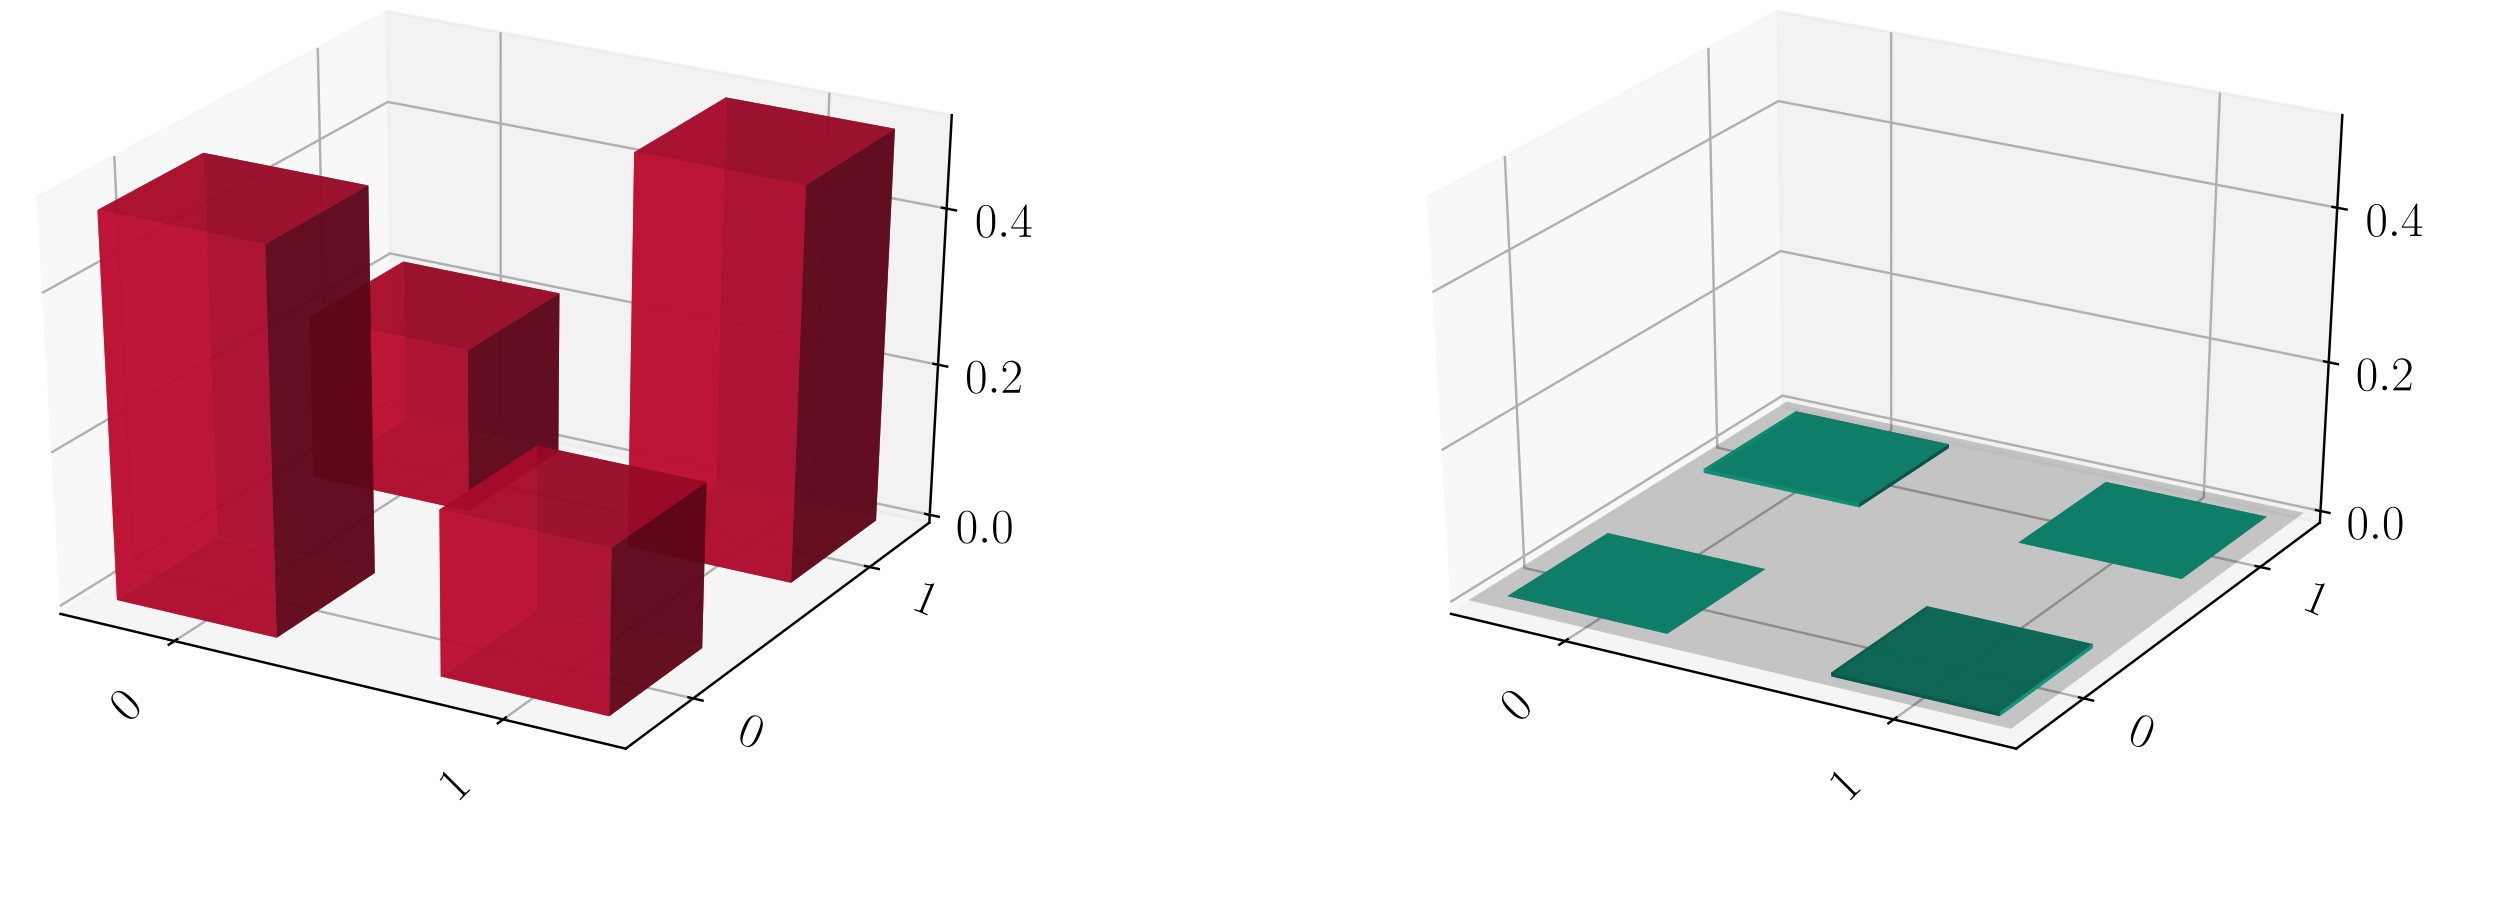 <?xml version="1.0" encoding="utf-8" standalone="no"?>
<!DOCTYPE svg PUBLIC "-//W3C//DTD SVG 1.1//EN"
  "http://www.w3.org/Graphics/SVG/1.1/DTD/svg11.dtd">
<!-- Created with matplotlib (https://matplotlib.org/) -->
<svg height="302.4pt" version="1.1" viewBox="0 0 820.8 302.4" width="820.8pt" xmlns="http://www.w3.org/2000/svg" xmlns:xlink="http://www.w3.org/1999/xlink">
 <defs>
  <style type="text/css">
*{stroke-linecap:butt;stroke-linejoin:round;}
  </style>
 </defs>
 <g id="figure_1">
  <g id="patch_1">
   <path d="M 0 302.4 
L 820.8 302.4 
L 820.8 0 
L 0 0 
z
" style="fill:#ffffff;"/>
  </g>
  <g id="patch_2">
   <path d="M -30.6 262.8 
L 349.855 262.8 
L 349.855 -14.4 
L -30.6 -14.4 
z
" style="fill:#ffffff;"/>
  </g>
  <g id="pane3d_1">
   <g id="patch_3">
    <path d="M 19.835 201.549 
L 128.723 133.585 
L 126.91 3.719 
L 11.951 64.782 
" style="fill:#f2f2f2;opacity:0.5;stroke:#f2f2f2;stroke-linejoin:miter;"/>
   </g>
  </g>
  <g id="pane3d_2">
   <g id="patch_4">
    <path d="M 128.723 133.585 
L 305.112 171.581 
L 312.492 37.799 
L 126.91 3.719 
" style="fill:#e6e6e6;opacity:0.5;stroke:#e6e6e6;stroke-linejoin:miter;"/>
   </g>
  </g>
  <g id="pane3d_3">
   <g id="patch_5">
    <path d="M 19.835 201.549 
L 205.42 245.801 
L 305.112 171.581 
L 128.723 133.585 
" style="fill:#ececec;opacity:0.5;stroke:#ececec;stroke-linejoin:miter;"/>
   </g>
  </g>
  <g id="axis3d_1">
   <g id="line2d_1">
    <path d="M 19.835 201.549 
L 205.42 245.801 
" style="fill:none;stroke:#000000;stroke-linecap:square;stroke-width:0.8;"/>
   </g>
   <g id="Line3DCollection_1">
    <path d="M 57.255 210.471 
L 164.384 141.267 
L 164.365 10.597 
" style="fill:none;stroke:#b0b0b0;stroke-width:0.8;"/>
    <path d="M 165.194 236.209 
L 266.98 163.367 
L 272.304 30.419 
" style="fill:none;stroke:#b0b0b0;stroke-width:0.8;"/>
   </g>
   <g id="xtick_1">
    <g id="line2d_2">
     <path d="M 58.178 209.875 
L 55.405 211.667 
" style="fill:none;stroke:#000000;stroke-linecap:square;stroke-width:0.8;"/>
    </g>
    <g id="text_1">
     <!-- 0 -->
     <defs>
      <path d="M 42 31.844 
C 42 37.969 41.906 48.422 37.703 56.453 
C 34 63.484 28.094 66 22.906 66 
C 18.094 66 12 63.781 8.203 56.562 
C 4.203 49.016 3.797 39.672 3.797 31.844 
C 3.797 26.109 3.906 17.375 7 9.734 
C 11.297 -0.609 19 -2 22.906 -2 
C 27.5 -2 34.5 -0.109 38.594 9.438 
C 41.594 16.375 42 24.5 42 31.844 
z
M 22.906 -0.406 
C 16.5 -0.406 12.703 5.125 11.297 12.75 
C 10.203 18.688 10.203 27.328 10.203 32.953 
C 10.203 40.688 10.203 47.109 11.5 53.234 
C 13.406 61.781 19 64.391 22.906 64.391 
C 27 64.391 32.297 61.672 34.203 53.438 
C 35.5 47.719 35.594 40.984 35.594 32.953 
C 35.594 26.422 35.594 18.375 34.406 12.453 
C 32.297 1.5 26.406 -0.406 22.906 -0.406 
z
" id="CMR17-48"/>
     </defs>
     <g transform="translate(42.153 237.612)rotate(-45)scale(0.16 -0.16)">
      <use transform="scale(0.996)" xlink:href="#CMR17-48"/>
     </g>
    </g>
   </g>
   <g id="xtick_2">
    <g id="line2d_3">
     <path d="M 166.073 235.58 
L 163.433 237.47 
" style="fill:none;stroke:#000000;stroke-linecap:square;stroke-width:0.8;"/>
    </g>
    <g id="text_2">
     <!-- 1 -->
     <defs>
      <path d="M 26.594 63.797 
C 26.594 65.891 26.5 66 25.094 66 
C 21.203 61.359 15.297 59.891 9.703 59.688 
C 9.406 59.688 8.906 59.688 8.797 59.5 
C 8.703 59.297 8.703 59.094 8.703 57 
C 11.797 57 17 57.594 21 59.984 
L 21 7.297 
C 21 3.797 20.797 2.594 12.203 2.594 
L 9.203 2.594 
L 9.203 0 
C 14 0.094 19 0.188 23.797 0.188 
C 28.594 0.188 33.594 0.094 38.406 0 
L 38.406 2.594 
L 35.406 2.594 
C 26.797 2.594 26.594 3.688 26.594 7.297 
z
" id="CMR17-49"/>
     </defs>
     <g transform="translate(150.086 263.768)rotate(-45)scale(0.16 -0.16)">
      <use transform="scale(0.996)" xlink:href="#CMR17-49"/>
     </g>
    </g>
   </g>
  </g>
  <g id="axis3d_2">
   <g id="line2d_4">
    <path d="M 305.112 171.581 
L 205.42 245.801 
" style="fill:none;stroke:#000000;stroke-linecap:square;stroke-width:0.8;"/>
   </g>
   <g id="Line3DCollection_2">
    <path d="M 37.513 51.204 
L 43.974 186.482 
L 227.578 229.304 
" style="fill:none;stroke:#b0b0b0;stroke-width:0.8;"/>
    <path d="M 104.331 15.713 
L 107.269 146.976 
L 285.522 186.165 
" style="fill:none;stroke:#b0b0b0;stroke-width:0.8;"/>
   </g>
   <g id="xtick_3">
    <g id="line2d_5">
     <path d="M 226.042 228.946 
L 230.653 230.022 
" style="fill:none;stroke:#000000;stroke-linecap:square;stroke-width:0.8;"/>
    </g>
    <g id="text_3">
     <!-- 0 -->
     <g transform="translate(241.429 243.361)rotate(-337.5)scale(0.16 -0.16)">
      <use transform="scale(0.996)" xlink:href="#CMR17-48"/>
     </g>
    </g>
   </g>
   <g id="xtick_4">
    <g id="line2d_6">
     <path d="M 284.034 185.838 
L 288.502 186.821 
" style="fill:none;stroke:#000000;stroke-linecap:square;stroke-width:0.8;"/>
    </g>
    <g id="text_4">
     <!-- 1 -->
     <g transform="translate(298.787 199.716)rotate(-337.5)scale(0.16 -0.16)">
      <use transform="scale(0.996)" xlink:href="#CMR17-49"/>
     </g>
    </g>
   </g>
  </g>
  <g id="axis3d_3">
   <g id="line2d_7">
    <path d="M 305.112 171.581 
L 312.492 37.799 
" style="fill:none;stroke:#000000;stroke-linecap:square;stroke-width:0.8;"/>
   </g>
   <g id="Line3DCollection_3">
    <path d="M 305.252 169.037 
L 128.689 131.11 
L 19.685 198.952 
" style="fill:none;stroke:#b0b0b0;stroke-width:0.8;"/>
    <path d="M 307.971 119.74 
L 128.02 83.194 
L 16.783 148.607 
" style="fill:none;stroke:#b0b0b0;stroke-width:0.8;"/>
    <path d="M 310.798 68.497 
L 127.326 33.469 
L 13.763 96.207 
" style="fill:none;stroke:#b0b0b0;stroke-width:0.8;"/>
   </g>
   <g id="xtick_5">
    <g id="line2d_8">
     <path d="M 303.779 168.72 
L 308.201 169.67 
" style="fill:none;stroke:#000000;stroke-linecap:square;stroke-width:0.8;"/>
    </g>
    <g id="text_5">
     <!-- $0.0$ -->
     <defs>
      <path d="M 18.406 4.797 
C 18.406 7.688 16 9.688 13.594 9.688 
C 10.703 9.688 8.703 7.297 8.703 4.891 
C 8.703 2 11.094 0 13.5 0 
C 16.406 0 18.406 2.391 18.406 4.797 
z
" id="CMMI12-58"/>
     </defs>
     <g transform="translate(313.808 178.165)scale(0.16 -0.16)">
      <use transform="scale(0.996)" xlink:href="#CMR17-48"/>
      <use transform="translate(45.69 0)scale(0.996)" xlink:href="#CMMI12-58"/>
      <use transform="translate(72.788 0)scale(0.996)" xlink:href="#CMR17-48"/>
     </g>
    </g>
   </g>
   <g id="xtick_6">
    <g id="line2d_9">
     <path d="M 306.469 119.435 
L 310.98 120.351 
" style="fill:none;stroke:#000000;stroke-linecap:square;stroke-width:0.8;"/>
    </g>
    <g id="text_6">
     <!-- $0.2$ -->
     <defs>
      <path d="M 41.703 15.469 
L 39.906 15.469 
C 38.906 8.391 38.094 7.188 37.703 6.594 
C 37.203 5.797 30 5.797 28.594 5.797 
L 9.406 5.797 
C 13 9.688 20 16.766 28.5 24.938 
C 34.594 30.719 41.703 37.5 41.703 47.391 
C 41.703 59.188 32.297 66 21.797 66 
C 10.797 66 4.094 56.297 4.094 47.297 
C 4.094 43.391 7 42.891 8.203 42.891 
C 9.203 42.891 12.203 43.484 12.203 46.984 
C 12.203 50.094 9.594 51 8.203 51 
C 7.594 51 7 50.891 6.594 50.688 
C 8.5 59.188 14.297 63.391 20.406 63.391 
C 29.094 63.391 34.797 56.5 34.797 47.391 
C 34.797 38.703 29.703 31.219 24 24.734 
L 4.094 2.297 
L 4.094 0 
L 39.297 0 
z
" id="CMR17-50"/>
     </defs>
     <g transform="translate(316.879 128.938)scale(0.16 -0.16)">
      <use transform="scale(0.996)" xlink:href="#CMR17-48"/>
      <use transform="translate(45.69 0)scale(0.996)" xlink:href="#CMMI12-58"/>
      <use transform="translate(72.788 0)scale(0.996)" xlink:href="#CMR17-50"/>
     </g>
    </g>
   </g>
   <g id="xtick_7">
    <g id="line2d_10">
     <path d="M 309.265 68.204 
L 313.868 69.083 
" style="fill:none;stroke:#000000;stroke-linecap:square;stroke-width:0.8;"/>
    </g>
    <g id="text_7">
     <!-- $0.4$ -->
     <defs>
      <path d="M 33.594 64.797 
C 33.594 66.891 33.5 67 31.703 67 
L 2 19.594 
L 2 17 
L 27.797 17 
L 27.797 7.188 
C 27.797 3.594 27.594 2.594 20.594 2.594 
L 18.703 2.594 
L 18.703 0 
C 21.906 0.188 27.297 0.188 30.703 0.188 
C 34.094 0.188 39.5 0.188 42.703 0 
L 42.703 2.594 
L 40.797 2.594 
C 33.797 2.594 33.594 3.594 33.594 7.188 
L 33.594 17 
L 43.797 17 
L 43.797 19.594 
L 33.594 19.594 
z
M 28.094 58.172 
L 28.094 19.594 
L 4 19.594 
z
" id="CMR17-52"/>
     </defs>
     <g transform="translate(320.072 77.771)scale(0.16 -0.16)">
      <use transform="scale(0.996)" xlink:href="#CMR17-48"/>
      <use transform="translate(45.69 0)scale(0.996)" xlink:href="#CMMI12-58"/>
      <use transform="translate(72.788 0)scale(0.996)" xlink:href="#CMR17-52"/>
     </g>
    </g>
   </g>
  </g>
  <g id="axes_1">
   <g id="Poly3DCollection_1">
    <path clip-path="url(#pa3c12cfc31)" d="M 133.052 137.476 
L 132.417 85.889 
L 183.681 96.323 
L 183.306 148.338 
z
" style="fill:#5d0618;fill-opacity:0.8;"/>
    <path clip-path="url(#pa3c12cfc31)" d="M 102.864 156.46 
L 133.052 137.476 
L 183.306 148.338 
L 153.833 167.797 
z
" style="fill:#74081d;fill-opacity:0.8;"/>
    <path clip-path="url(#pa3c12cfc31)" d="M 102.864 156.46 
L 101.598 104.129 
L 132.417 85.889 
L 133.052 137.476 
z
" style="fill:#ba0c2f;fill-opacity:0.8;"/>
    <path clip-path="url(#pa3c12cfc31)" d="M 153.833 167.797 
L 183.306 148.338 
L 183.681 96.323 
L 153.606 115.028 
z
" style="fill:#5d0618;fill-opacity:0.8;"/>
    <path clip-path="url(#pa3c12cfc31)" d="M 101.598 104.129 
L 153.606 115.028 
L 183.681 96.323 
L 132.417 85.889 
z
" style="fill:#a30a29;fill-opacity:0.8;"/>
    <path clip-path="url(#pa3c12cfc31)" d="M 102.864 156.46 
L 153.833 167.797 
L 153.606 115.028 
L 101.598 104.129 
z
" style="fill:#ba0c2f;fill-opacity:0.8;"/>
   </g>
   <g id="Poly3DCollection_2">
    <path clip-path="url(#pa3c12cfc31)" d="M 206.101 179.423 
L 234.813 159.47 
L 287.62 170.884 
L 259.718 191.35 
z
" style="fill:#74081d;fill-opacity:0.8;"/>
    <path clip-path="url(#pa3c12cfc31)" d="M 234.813 159.47 
L 238.306 31.98 
L 293.829 42.28 
L 287.62 170.884 
z
" style="fill:#5d0618;fill-opacity:0.8;"/>
    <path clip-path="url(#pa3c12cfc31)" d="M 206.101 179.423 
L 208.21 49.994 
L 238.306 31.98 
L 234.813 159.47 
z
" style="fill:#ba0c2f;fill-opacity:0.8;"/>
    <path clip-path="url(#pa3c12cfc31)" d="M 259.718 191.35 
L 287.62 170.884 
L 293.829 42.28 
L 264.63 60.781 
z
" style="fill:#5d0618;fill-opacity:0.8;"/>
    <path clip-path="url(#pa3c12cfc31)" d="M 206.101 179.423 
L 259.718 191.35 
L 264.63 60.781 
L 208.21 49.994 
z
" style="fill:#ba0c2f;fill-opacity:0.8;"/>
    <path clip-path="url(#pa3c12cfc31)" d="M 208.21 49.994 
L 264.63 60.781 
L 293.829 42.28 
L 238.306 31.98 
z
" style="fill:#a30a29;fill-opacity:0.8;"/>
   </g>
   <g id="Poly3DCollection_3">
    <path clip-path="url(#pa3c12cfc31)" d="M 176.094 200.277 
L 176.337 146.287 
L 231.971 158.304 
L 230.541 212.751 
z
" style="fill:#5d0618;fill-opacity:0.8;"/>
    <path clip-path="url(#pa3c12cfc31)" d="M 144.7 222.094 
L 176.094 200.277 
L 230.541 212.751 
L 199.997 235.155 
z
" style="fill:#74081d;fill-opacity:0.8;"/>
    <path clip-path="url(#pa3c12cfc31)" d="M 144.7 222.094 
L 144.259 167.309 
L 176.337 146.287 
L 176.094 200.277 
z
" style="fill:#ba0c2f;fill-opacity:0.8;"/>
    <path clip-path="url(#pa3c12cfc31)" d="M 199.997 235.155 
L 230.541 212.751 
L 231.971 158.304 
L 200.782 179.904 
z
" style="fill:#5d0618;fill-opacity:0.8;"/>
    <path clip-path="url(#pa3c12cfc31)" d="M 144.259 167.309 
L 200.782 179.904 
L 231.971 158.304 
L 176.337 146.287 
z
" style="fill:#a30a29;fill-opacity:0.8;"/>
    <path clip-path="url(#pa3c12cfc31)" d="M 144.7 222.094 
L 199.997 235.155 
L 200.782 179.904 
L 144.259 167.309 
z
" style="fill:#ba0c2f;fill-opacity:0.8;"/>
   </g>
   <g id="Poly3DCollection_4">
    <path clip-path="url(#pa3c12cfc31)" d="M 38.414 196.99 
L 71.347 176.279 
L 123.047 188.124 
L 90.858 209.377 
z
" style="fill:#74081d;fill-opacity:0.8;"/>
    <path clip-path="url(#pa3c12cfc31)" d="M 71.347 176.279 
L 66.708 50.164 
L 120.947 60.901 
L 123.047 188.124 
z
" style="fill:#5d0618;fill-opacity:0.8;"/>
    <path clip-path="url(#pa3c12cfc31)" d="M 38.414 196.99 
L 31.99 68.947 
L 66.708 50.164 
L 71.347 176.279 
z
" style="fill:#ba0c2f;fill-opacity:0.8;"/>
    <path clip-path="url(#pa3c12cfc31)" d="M 90.858 209.377 
L 123.047 188.124 
L 120.947 60.901 
L 87.049 80.201 
z
" style="fill:#5d0618;fill-opacity:0.8;"/>
    <path clip-path="url(#pa3c12cfc31)" d="M 38.414 196.99 
L 90.858 209.377 
L 87.049 80.201 
L 31.99 68.947 
z
" style="fill:#ba0c2f;fill-opacity:0.8;"/>
    <path clip-path="url(#pa3c12cfc31)" d="M 31.99 68.947 
L 87.049 80.201 
L 120.947 60.901 
L 66.708 50.164 
z
" style="fill:#a30a29;fill-opacity:0.8;"/>
   </g>
  </g>
  <g id="patch_6">
   <path d="M 425.945 262.8 
L 806.4 262.8 
L 806.4 -14.4 
L 425.945 -14.4 
z
" style="fill:#ffffff;"/>
  </g>
  <g id="pane3d_4">
   <g id="patch_7">
    <path d="M 476.381 201.549 
L 585.269 133.585 
L 583.456 3.719 
L 468.496 64.782 
" style="fill:#f2f2f2;opacity:0.5;stroke:#f2f2f2;stroke-linejoin:miter;"/>
   </g>
  </g>
  <g id="pane3d_5">
   <g id="patch_8">
    <path d="M 585.269 133.585 
L 761.657 171.581 
L 769.037 37.799 
L 583.456 3.719 
" style="fill:#e6e6e6;opacity:0.5;stroke:#e6e6e6;stroke-linejoin:miter;"/>
   </g>
  </g>
  <g id="pane3d_6">
   <g id="patch_9">
    <path d="M 476.381 201.549 
L 661.965 245.801 
L 761.657 171.581 
L 585.269 133.585 
" style="fill:#ececec;opacity:0.5;stroke:#ececec;stroke-linejoin:miter;"/>
   </g>
  </g>
  <g id="axis3d_4">
   <g id="line2d_11">
    <path d="M 476.381 201.549 
L 661.965 245.801 
" style="fill:none;stroke:#000000;stroke-linecap:square;stroke-width:0.8;"/>
   </g>
   <g id="Line3DCollection_4">
    <path d="M 513.8 210.471 
L 620.93 141.267 
L 620.91 10.597 
" style="fill:none;stroke:#b0b0b0;stroke-width:0.8;"/>
    <path d="M 621.74 236.209 
L 723.525 163.367 
L 728.849 30.419 
" style="fill:none;stroke:#b0b0b0;stroke-width:0.8;"/>
   </g>
   <g id="xtick_8">
    <g id="line2d_12">
     <path d="M 514.724 209.875 
L 511.95 211.667 
" style="fill:none;stroke:#000000;stroke-linecap:square;stroke-width:0.8;"/>
    </g>
    <g id="text_8">
     <!-- 0 -->
     <g transform="translate(498.698 237.612)rotate(-45)scale(0.16 -0.16)">
      <use transform="scale(0.996)" xlink:href="#CMR17-48"/>
     </g>
    </g>
   </g>
   <g id="xtick_9">
    <g id="line2d_13">
     <path d="M 622.619 235.58 
L 619.978 237.47 
" style="fill:none;stroke:#000000;stroke-linecap:square;stroke-width:0.8;"/>
    </g>
    <g id="text_9">
     <!-- 1 -->
     <g transform="translate(606.632 263.768)rotate(-45)scale(0.16 -0.16)">
      <use transform="scale(0.996)" xlink:href="#CMR17-49"/>
     </g>
    </g>
   </g>
  </g>
  <g id="axis3d_5">
   <g id="line2d_14">
    <path d="M 761.657 171.581 
L 661.965 245.801 
" style="fill:none;stroke:#000000;stroke-linecap:square;stroke-width:0.8;"/>
   </g>
   <g id="Line3DCollection_5">
    <path d="M 494.059 51.204 
L 500.519 186.482 
L 684.123 229.304 
" style="fill:none;stroke:#b0b0b0;stroke-width:0.8;"/>
    <path d="M 560.876 15.713 
L 563.814 146.976 
L 742.068 186.165 
" style="fill:none;stroke:#b0b0b0;stroke-width:0.8;"/>
   </g>
   <g id="xtick_10">
    <g id="line2d_15">
     <path d="M 682.587 228.946 
L 687.198 230.022 
" style="fill:none;stroke:#000000;stroke-linecap:square;stroke-width:0.8;"/>
    </g>
    <g id="text_10">
     <!-- 0 -->
     <g transform="translate(697.975 243.361)rotate(-337.5)scale(0.16 -0.16)">
      <use transform="scale(0.996)" xlink:href="#CMR17-48"/>
     </g>
    </g>
   </g>
   <g id="xtick_11">
    <g id="line2d_16">
     <path d="M 740.579 185.838 
L 745.047 186.821 
" style="fill:none;stroke:#000000;stroke-linecap:square;stroke-width:0.8;"/>
    </g>
    <g id="text_11">
     <!-- 1 -->
     <g transform="translate(755.332 199.716)rotate(-337.5)scale(0.16 -0.16)">
      <use transform="scale(0.996)" xlink:href="#CMR17-49"/>
     </g>
    </g>
   </g>
  </g>
  <g id="axis3d_6">
   <g id="line2d_17">
    <path d="M 761.657 171.581 
L 769.037 37.799 
" style="fill:none;stroke:#000000;stroke-linecap:square;stroke-width:0.8;"/>
   </g>
   <g id="Line3DCollection_6">
    <path d="M 761.867 167.78 
L 585.217 129.888 
L 476.157 197.669 
" style="fill:none;stroke:#b0b0b0;stroke-width:0.8;"/>
    <path d="M 764.56 118.951 
L 584.555 82.428 
L 473.282 147.801 
" style="fill:none;stroke:#b0b0b0;stroke-width:0.8;"/>
    <path d="M 767.359 68.213 
L 583.867 33.194 
L 470.291 95.917 
" style="fill:none;stroke:#b0b0b0;stroke-width:0.8;"/>
   </g>
   <g id="xtick_12">
    <g id="line2d_18">
     <path d="M 760.393 167.464 
L 764.818 168.413 
" style="fill:none;stroke:#000000;stroke-linecap:square;stroke-width:0.8;"/>
    </g>
    <g id="text_12">
     <!-- $0.0$ -->
     <g transform="translate(770.432 176.91)scale(0.16 -0.16)">
      <use transform="scale(0.996)" xlink:href="#CMR17-48"/>
      <use transform="translate(45.69 0)scale(0.996)" xlink:href="#CMMI12-58"/>
      <use transform="translate(72.788 0)scale(0.996)" xlink:href="#CMR17-48"/>
     </g>
    </g>
   </g>
   <g id="xtick_13">
    <g id="line2d_19">
     <path d="M 763.057 118.646 
L 767.57 119.561 
" style="fill:none;stroke:#000000;stroke-linecap:square;stroke-width:0.8;"/>
    </g>
    <g id="text_13">
     <!-- $0.2$ -->
     <g transform="translate(773.474 128.15)scale(0.16 -0.16)">
      <use transform="scale(0.996)" xlink:href="#CMR17-48"/>
      <use transform="translate(45.69 0)scale(0.996)" xlink:href="#CMMI12-58"/>
      <use transform="translate(72.788 0)scale(0.996)" xlink:href="#CMR17-50"/>
     </g>
    </g>
   </g>
   <g id="xtick_14">
    <g id="line2d_20">
     <path d="M 765.826 67.921 
L 770.429 68.799 
" style="fill:none;stroke:#000000;stroke-linecap:square;stroke-width:0.8;"/>
    </g>
    <g id="text_14">
     <!-- $0.4$ -->
     <g transform="translate(776.635 77.488)scale(0.16 -0.16)">
      <use transform="scale(0.996)" xlink:href="#CMR17-48"/>
      <use transform="translate(45.69 0)scale(0.996)" xlink:href="#CMMI12-58"/>
      <use transform="translate(72.788 0)scale(0.996)" xlink:href="#CMR17-52"/>
     </g>
    </g>
   </g>
  </g>
  <g id="axes_2">
   <g id="Poly3DCollection_5">
    <path clip-path="url(#p377c00dc68)" d="M 589.582 136.248 
L 589.567 135.018 
L 639.869 145.86 
L 639.86 147.099 
z
" style="fill:#065d4c;fill-opacity:0.8;"/>
    <path clip-path="url(#p377c00dc68)" d="M 559.379 155.215 
L 559.349 153.968 
L 589.567 135.018 
L 589.582 136.248 
z
" style="fill:#0cba97;fill-opacity:0.8;"/>
    <path clip-path="url(#p377c00dc68)" d="M 559.379 155.215 
L 589.582 136.248 
L 639.86 147.099 
L 610.373 166.542 
z
" style="fill:#08745e;fill-opacity:0.8;"/>
    <path clip-path="url(#p377c00dc68)" d="M 559.349 153.968 
L 610.368 165.285 
L 639.869 145.86 
L 589.567 135.018 
z
" style="fill:#0aa384;fill-opacity:0.8;"/>
    <path clip-path="url(#p377c00dc68)" d="M 610.373 166.542 
L 639.86 147.099 
L 639.869 145.86 
L 610.368 165.285 
z
" style="fill:#065d4c;fill-opacity:0.8;"/>
    <path clip-path="url(#p377c00dc68)" d="M 559.379 155.215 
L 610.373 166.542 
L 610.368 165.285 
L 559.349 153.968 
z
" style="fill:#0cba97;fill-opacity:0.8;"/>
   </g>
   <g id="Poly3DCollection_6">
    <path clip-path="url(#p377c00dc68)" d="M 691.392 158.222 
L 691.392 158.222 
L 744.226 169.625 
L 744.226 169.625 
z
" style="fill:#065d4c;fill-opacity:0.8;"/>
    <path clip-path="url(#p377c00dc68)" d="M 662.667 178.157 
L 662.667 178.157 
L 691.392 158.222 
L 691.392 158.222 
z
" style="fill:#065d4c;fill-opacity:0.8;"/>
    <path clip-path="url(#p377c00dc68)" d="M 662.667 178.157 
L 691.392 158.222 
L 744.226 169.625 
L 716.312 190.073 
z
" style="fill:#08745e;fill-opacity:0.8;"/>
    <path clip-path="url(#p377c00dc68)" d="M 662.667 178.157 
L 716.312 190.073 
L 744.226 169.625 
L 691.392 158.222 
z
" style="fill:#0aa384;fill-opacity:0.8;"/>
    <path clip-path="url(#p377c00dc68)" d="M 716.312 190.073 
L 744.226 169.625 
L 744.226 169.625 
L 716.312 190.073 
z
" style="fill:#065d4c;fill-opacity:0.8;"/>
    <path clip-path="url(#p377c00dc68)" d="M 662.667 178.157 
L 716.312 190.073 
L 716.312 190.073 
L 662.667 178.157 
z
" style="fill:#065d4c;fill-opacity:0.8;"/>
   </g>
   <g id="Poly3DCollection_7">
    <path clip-path="url(#p377c00dc68)" d="M 527.846 175.016 
L 527.846 175.016 
L 579.571 186.85 
L 579.571 186.85 
z
" style="fill:#065d4c;fill-opacity:0.8;"/>
    <path clip-path="url(#p377c00dc68)" d="M 494.895 195.709 
L 494.895 195.709 
L 527.846 175.016 
L 527.846 175.016 
z
" style="fill:#065d4c;fill-opacity:0.8;"/>
    <path clip-path="url(#p377c00dc68)" d="M 494.895 195.709 
L 527.846 175.016 
L 579.571 186.85 
L 547.365 208.085 
z
" style="fill:#08745e;fill-opacity:0.8;"/>
    <path clip-path="url(#p377c00dc68)" d="M 494.895 195.709 
L 547.365 208.085 
L 579.571 186.85 
L 527.846 175.016 
z
" style="fill:#0aa384;fill-opacity:0.8;"/>
    <path clip-path="url(#p377c00dc68)" d="M 547.365 208.085 
L 579.571 186.85 
L 579.571 186.85 
L 547.365 208.085 
z
" style="fill:#065d4c;fill-opacity:0.8;"/>
    <path clip-path="url(#p377c00dc68)" d="M 494.895 195.709 
L 547.365 208.085 
L 547.365 208.085 
L 494.895 195.709 
z
" style="fill:#065d4c;fill-opacity:0.8;"/>
   </g>
   <g id="Poly3DCollection_8">
    <path clip-path="url(#p377c00dc68)" d="M 632.645 198.993 
L 632.639 200.277 
L 687.086 212.751 
L 687.12 211.457 
z
" style="fill:#0cba97;fill-opacity:0.8;"/>
    <path clip-path="url(#p377c00dc68)" d="M 601.235 220.792 
L 601.246 222.094 
L 632.639 200.277 
L 632.645 198.993 
z
" style="fill:#065d4c;fill-opacity:0.8;"/>
    <path clip-path="url(#p377c00dc68)" d="M 601.246 222.094 
L 656.543 235.155 
L 687.086 212.751 
L 632.639 200.277 
z
" style="fill:#0aa384;fill-opacity:0.8;"/>
    <path clip-path="url(#p377c00dc68)" d="M 601.235 220.792 
L 632.645 198.993 
L 687.12 211.457 
L 656.562 233.842 
z
" style="fill:#08745e;fill-opacity:0.8;"/>
    <path clip-path="url(#p377c00dc68)" d="M 656.562 233.842 
L 687.12 211.457 
L 687.086 212.751 
L 656.543 235.155 
z
" style="fill:#0cba97;fill-opacity:0.8;"/>
    <path clip-path="url(#p377c00dc68)" d="M 601.235 220.792 
L 656.562 233.842 
L 656.543 235.155 
L 601.246 222.094 
z
" style="fill:#065d4c;fill-opacity:0.8;"/>
   </g>
   <g id="Poly3DCollection_9">
    <path clip-path="url(#p377c00dc68)" d="M 482.054 197.052 
L 660.302 239.292 
L 756.33 168.359 
L 586.582 131.877 
z
" style="fill-opacity:0.2;"/>
   </g>
  </g>
 </g>
 <defs>
  <clipPath id="pa3c12cfc31">
   <rect height="277.2" width="380.455" x="-30.6" y="-14.4"/>
  </clipPath>
  <clipPath id="p377c00dc68">
   <rect height="277.2" width="380.455" x="425.945" y="-14.4"/>
  </clipPath>
 </defs>
</svg>
